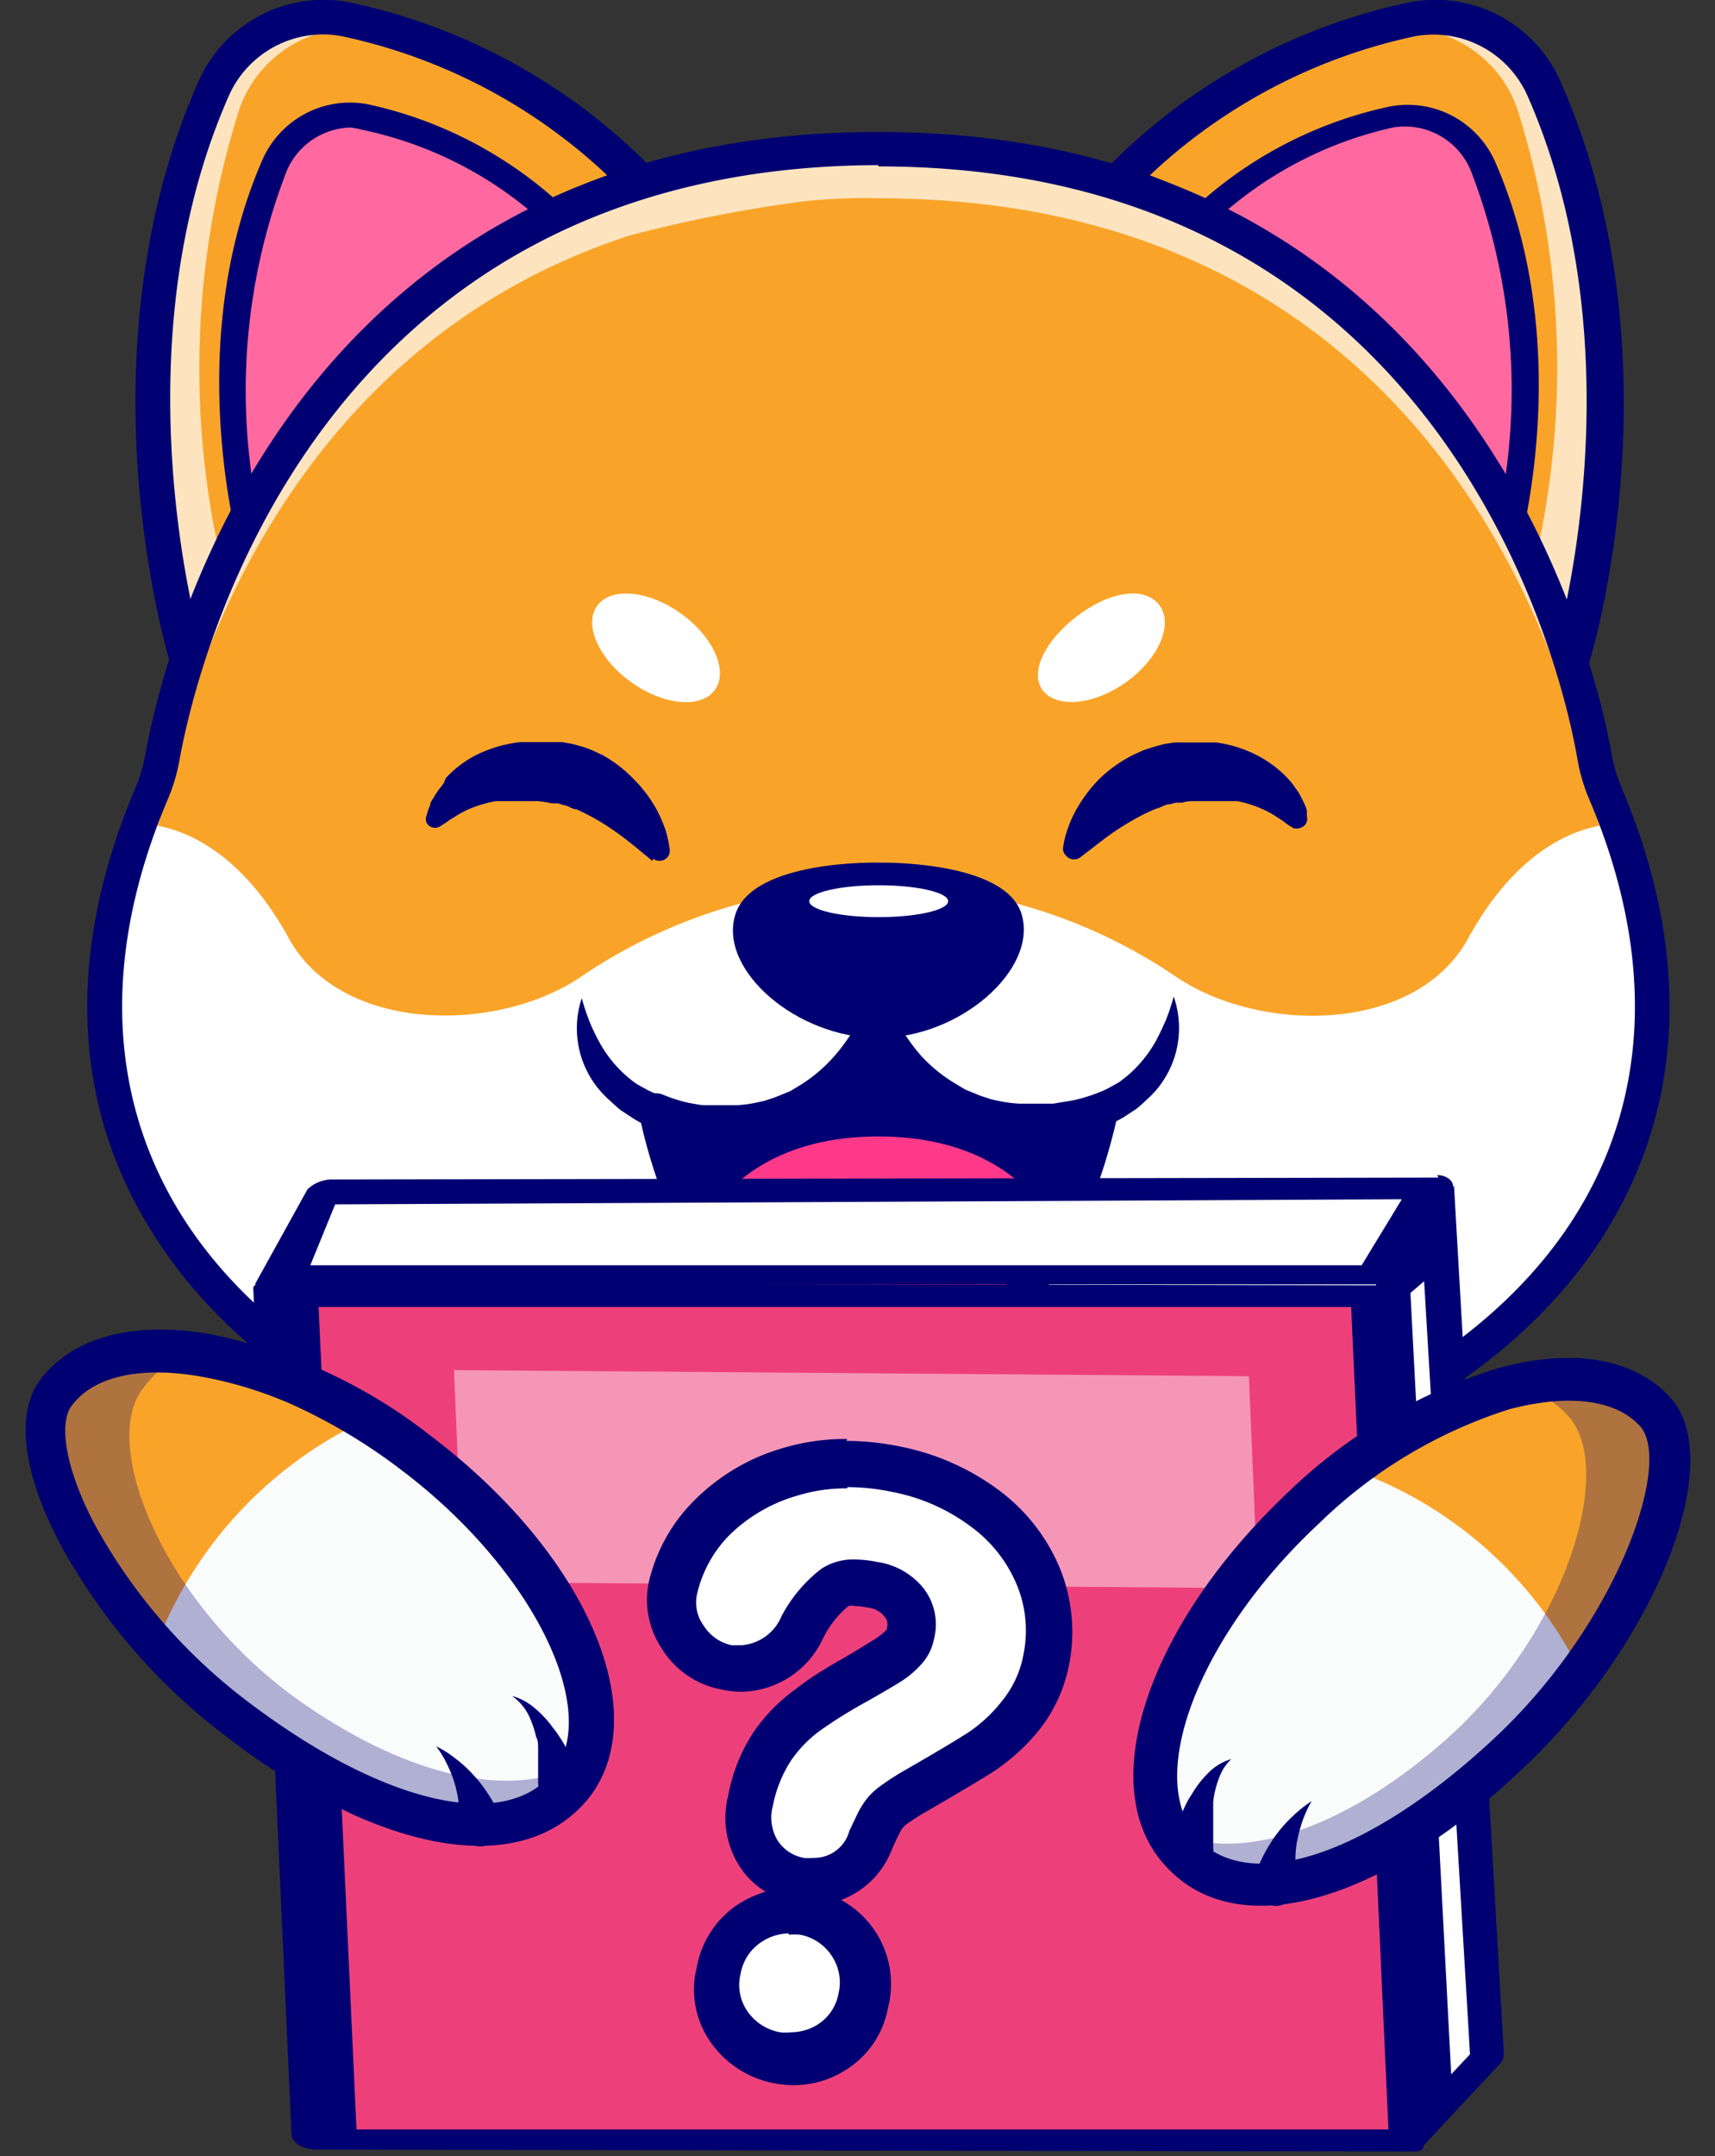 <svg xmlns="http://www.w3.org/2000/svg" viewBox="0 0 53.83 67.64"><rect x="0" y="0" width="53.83" height="67.64" fill="#333333" stroke="none"/><defs><style>.cls-1{fill:#f9a429;}.cls-2{opacity:0.7;}.cls-3,.cls-8{fill:#fff;}.cls-4{fill:#000072;}.cls-5{fill:#ff699f;}.cls-6{fill:#ff398a;}.cls-7{fill:#ed407b;}.cls-8{opacity:0.45;}.cls-9{fill:#fafbfb;}.cls-10{opacity:0.3;}</style></defs><title>a-chi-QA</title><g id="圖層_17" data-name="圖層 17"><path class="cls-1" d="M5.87,20.71S3,11.29,6.7,2.82A3.77,3.77,0,0,1,10.85.61,18.29,18.29,0,0,1,20.1,5.73S10.25,8.21,5.87,20.71Z"/><g class="cls-2"><path class="cls-3" d="M7.51,3.43a3.79,3.79,0,0,1,4-2.52q.6.07,1.32.21a14.66,14.66,0,0,0-2-.51A3.77,3.77,0,0,0,6.7,2.82C3,11.29,5.87,20.71,5.87,20.71A28.68,28.68,0,0,1,7,17.86,27,27,0,0,1,7.51,3.43Z"/></g><path class="cls-4" d="M5.87,21.26h0a.55.55,0,0,1-.51-.39c-.12-.39-2.91-9.71.85-18.27A4.29,4.29,0,0,1,11,.08a18.7,18.7,0,0,1,9.52,5.26.55.55,0,0,1,.15.53.52.52,0,0,1-.39.38A17.86,17.86,0,0,0,14.9,9,24.42,24.42,0,0,0,6.38,20.89.55.55,0,0,1,5.87,21.26ZM10.15,1.08a3.24,3.24,0,0,0-3,2C4.5,9.16,5.37,15.86,6,18.9A24.94,24.94,0,0,1,14.31,8.1a20.22,20.22,0,0,1,4.75-2.6,17.41,17.41,0,0,0-8.31-4.36A3.13,3.13,0,0,0,10.15,1.08Z"/><path class="cls-5" d="M8,17.64S6,11.09,8.62,5.2A2.63,2.63,0,0,1,11.5,3.66a12.73,12.73,0,0,1,6.43,3.57S11.09,9,8,17.64Z"/><path class="cls-4" d="M8,18H8a.38.38,0,0,1-.36-.27c-.08-.27-2-6.75.59-12.7a3,3,0,0,1,3.31-1.76A13,13,0,0,1,18.2,7,.39.39,0,0,1,18,7.6c-.06,0-6.68,1.79-9.62,10.16A.38.38,0,0,1,8,18ZM11,4A2.24,2.24,0,0,0,9,5.36a19.08,19.08,0,0,0-.84,11,16.2,16.2,0,0,1,9-9.28,12.07,12.07,0,0,0-5.75-3A3,3,0,0,0,11,4Z"/><path class="cls-1" d="M49.28,20.71s2.89-9.42-.83-17.89A3.77,3.77,0,0,0,44.3.61a18.29,18.29,0,0,0-9.25,5.12S44.89,8.21,49.28,20.71Z"/><g class="cls-2"><path class="cls-3" d="M47.63,3.43a3.77,3.77,0,0,0-4-2.52c-.4,0-.85.12-1.32.21a14.66,14.66,0,0,1,2-.51,3.77,3.77,0,0,1,4.15,2.21c3.72,8.47.83,17.89.83,17.89a28.68,28.68,0,0,0-1.17-2.85A26.89,26.89,0,0,0,47.63,3.43Z"/></g><path class="cls-4" d="M49.28,21.26a.55.55,0,0,1-.51-.37A24.42,24.42,0,0,0,40.25,9a17.86,17.86,0,0,0-5.33-2.75.52.52,0,0,1-.39-.38.55.55,0,0,1,.15-.53A18.7,18.7,0,0,1,44.2.08,4.29,4.29,0,0,1,49,2.6c3.76,8.56,1,17.88.85,18.27a.55.55,0,0,1-.51.39ZM36.09,5.5a20.22,20.22,0,0,1,4.75,2.6,24.94,24.94,0,0,1,8.32,10.8c.62-3,1.48-9.75-1.2-15.86a3.23,3.23,0,0,0-3.56-1.9A17.41,17.41,0,0,0,36.09,5.5Z"/><path class="cls-5" d="M47.11,17.64s2-6.55-.58-12.44a2.63,2.63,0,0,0-2.88-1.54,12.73,12.73,0,0,0-6.43,3.57S44.06,9,47.11,17.64Z"/><path class="cls-4" d="M47.11,18a.38.38,0,0,1-.36-.26C43.81,9.39,37.19,7.62,37.13,7.6a.4.4,0,0,1-.28-.28A.37.37,0,0,1,37,7a13,13,0,0,1,6.63-3.66,3,3,0,0,1,3.31,1.76c2.61,6,.67,12.43.59,12.7a.38.38,0,0,1-.36.27ZM38,7.06A16.2,16.2,0,0,1,47,16.34a19.08,19.08,0,0,0-.84-11A2.24,2.24,0,0,0,43.72,4,12.07,12.07,0,0,0,38,7.06Z"/><path class="cls-1" d="M27.57,47.64c-16.78,0-27.9-9-23.2-21.78.12-.32.25-.65.39-1a5,5,0,0,0,.33-1.12,27,27,0,0,1,4-9.77c3.19-4.74,8.79-9.31,18.49-9.31,18.08,0,21.9,15.84,22.48,19.08a5,5,0,0,0,.34,1.12C56,38.19,44.79,47.64,27.57,47.64Z"/><path class="cls-3" d="M50.78,25.86s-2.61-.23-4.7,3.58c-1.64,3-6.56,3-9.21,1.17a16.63,16.63,0,0,0-18.59,0c-2.65,1.83-7.57,1.81-9.21-1.17-2.09-3.81-4.7-3.58-4.7-3.58-4.7,12.8,6.42,21.78,23.2,21.78S55.48,38.66,50.78,25.86Z"/><g class="cls-2"><path class="cls-3" d="M50.39,24.88a5.37,5.37,0,0,1-.34-1.12c-.59-3.24-4.4-19.08-22.48-19.08S5.69,20.52,5.1,23.76a5.37,5.37,0,0,1-.34,1.12c-.14.33-.27.66-.39,1a16.21,16.21,0,0,0-1.06,6.48,17.07,17.07,0,0,1,1.06-4.93q.18-.5.39-1a5.47,5.47,0,0,0,.34-1.11C5.59,22.6,8.34,11.08,19.79,7.38A43.52,43.52,0,0,1,25.2,6.32a17.4,17.4,0,0,1,2.37-.1c18.08,0,21.89,15.85,22.48,19.09a5.47,5.47,0,0,0,.34,1.11,17.49,17.49,0,0,1,1.45,5.9A16.67,16.67,0,0,0,50.39,24.88Z"/></g><path class="cls-4" d="M27.57,32.56c2.57,0,5-2.15,4.5-3.87s-4.5-1.63-4.5-1.63-3.95-.1-4.49,1.63S25,32.56,27.57,32.56Z"/><path class="cls-4" d="M28.15,32.47a3.45,3.45,0,0,1-.21.43c-.07.13-.14.26-.22.39a7.27,7.27,0,0,1-.53.71,5.67,5.67,0,0,1-1.38,1.15,5.36,5.36,0,0,1-1.68.64,5.48,5.48,0,0,1-.89.09h-.45l-.43,0c-.15,0-.3,0-.44-.06l-.42-.09a6.68,6.68,0,0,1-.84-.25,2.93,2.93,0,0,1-.4-.19,2.93,2.93,0,0,1-.39-.21l-.38-.25c-.12-.09-.23-.2-.34-.3a3,3,0,0,1-.89-3.22h0s0,0,0,0h0a6.59,6.59,0,0,0,.25.75,6.13,6.13,0,0,0,.33.68,3.85,3.85,0,0,0,.89,1.07,2.92,2.92,0,0,0,.28.21l.31.17a2.37,2.37,0,0,0,.32.14,3.4,3.4,0,0,0,.34.12,4,4,0,0,0,.7.16l.36.06c.12,0,.25,0,.37,0h.36l.35,0a4.07,4.07,0,0,0,.7-.1,1.78,1.78,0,0,0,.33-.09,3.21,3.21,0,0,0,.33-.12l.32-.13.3-.18a4.79,4.79,0,0,0,1.07-.9,5.79,5.79,0,0,0,.43-.55l.2-.3c0-.1.12-.21.15-.29l0,0a.62.62,0,0,1,1.13.51Z"/><path class="cls-4" d="M28.15,32c0,.08.1.19.15.29s.13.2.2.3a5.79,5.79,0,0,0,.43.55A4.79,4.79,0,0,0,30,34l.3.18.32.13a2.53,2.53,0,0,0,.33.12,1.78,1.78,0,0,0,.33.09,4.07,4.07,0,0,0,.7.1l.35,0h.36c.12,0,.25,0,.37,0l.36-.06a4,4,0,0,0,.7-.16,3.4,3.4,0,0,0,.34-.12,2.37,2.37,0,0,0,.32-.14l.31-.17c.1-.06.18-.14.28-.21a4,4,0,0,0,.89-1.07c.12-.21.22-.44.33-.68a6.59,6.59,0,0,0,.25-.75h0s0,0,0,0h0A3,3,0,0,1,36,34.49c-.11.1-.22.21-.34.3l-.38.25a8.77,8.77,0,0,1-.79.4,6.68,6.68,0,0,1-.84.25l-.42.09c-.14,0-.29,0-.44.06l-.43,0h-.45a5.48,5.48,0,0,1-.89-.09,5.36,5.36,0,0,1-1.68-.64A5.67,5.67,0,0,1,28,34a7.27,7.27,0,0,1-.53-.71c-.08-.13-.15-.26-.22-.39a3.45,3.45,0,0,1-.21-.43.62.62,0,0,1,.34-.81.63.63,0,0,1,.79.3Z"/><path class="cls-4" d="M34.56,34.84S33.05,43,27.57,43a6,6,0,0,1-5.08-3.27,15.71,15.71,0,0,1-1.9-4.86,5.67,5.67,0,0,0,7-2.28A5.69,5.69,0,0,0,34.56,34.84Z"/><path class="cls-6" d="M27.57,35.65c-4.57,0-5.65,3.1-5.65,3.1,1.21,1.93,3,3.63,5.65,3.63s4.45-1.7,5.66-3.63C33.23,38.75,32.15,35.65,27.57,35.65Z"/><path class="cls-4" d="M27.57,43.51c-5.85,0-7.45-8.23-7.51-8.58a.55.55,0,0,1,.19-.52.56.56,0,0,1,.56-.07,5.1,5.1,0,0,0,6.31-2.07.54.54,0,0,1,.91,0,5.1,5.1,0,0,0,6.31,2.07.56.56,0,0,1,.56.07.55.55,0,0,1,.19.52C35,35.28,33.43,43.51,27.57,43.51Zm-6.23-7.89c.56,2,2.3,6.81,6.23,6.81s5.68-4.79,6.24-6.81a6.06,6.06,0,0,1-6.24-2.14A6,6,0,0,1,21.34,35.62Z"/><ellipse class="cls-3" cx="27.58" cy="28.27" rx="2.18" ry="0.5"/><ellipse class="cls-3" cx="20.59" cy="20.32" rx="1.33" ry="2.27" transform="translate(-7.9 25.33) rotate(-54.59)"/><path class="cls-3" d="M32.71,21.63c.43.6,1.6.5,2.62-.22s1.5-1.8,1.08-2.4-1.45-.5-2.47.22S32.29,21,32.71,21.63Z"/><path class="cls-4" d="M27.57,48.18C17.23,48.18,8.78,44.74,5,39,2.26,34.9,2,30,4.27,24.67a4.79,4.79,0,0,0,.29-1c.6-3.27,4.5-19.53,23-19.53S50,20.4,50.59,23.67a4.79,4.79,0,0,0,.29,1c2.25,5.28,2,10.23-.7,14.32C46.37,44.74,37.92,48.18,27.57,48.18Zm0-43C9.92,5.22,6.19,20.75,5.63,23.86a5.65,5.65,0,0,1-.37,1.23c-2.09,4.93-1.88,9.53.61,13.3,3.61,5.45,11.72,8.71,21.7,8.71s18.1-3.26,21.71-8.71c2.49-3.77,2.7-8.37.61-13.3a5.65,5.65,0,0,1-.37-1.23C49,20.75,45.23,5.22,27.57,5.22Z"/><path class="cls-4" d="M20.47,27c-.27-.22-.54-.45-.8-.65a8.74,8.74,0,0,0-.79-.55,7.32,7.32,0,0,0-.78-.41c-.13,0-.25-.11-.39-.13l-.2-.06-.2,0a2.89,2.89,0,0,0-.44-.07l-.44,0H16l-.22,0-.21,0a3.91,3.91,0,0,0-.85.25,3.23,3.23,0,0,0-.41.22l-.21.13a2.14,2.14,0,0,1-.19.13l-.11.07a.3.3,0,0,1-.41-.12.3.3,0,0,1,0-.23l.05-.17.06-.15c0-.1.09-.19.14-.29a2.4,2.4,0,0,1,.18-.26l.1-.13L14,24.4a3.4,3.4,0,0,1,1.06-.77,4.15,4.15,0,0,1,1.27-.35l.32,0H17l.32,0h.16l.17,0,.33.06.32.09a3,3,0,0,1,.32.12l.3.14a4.29,4.29,0,0,1,1,.78,4.24,4.24,0,0,1,.73,1,4.87,4.87,0,0,1,.24.57,3.44,3.44,0,0,1,.13.61.31.31,0,0,1-.28.35.3.3,0,0,1-.23-.06Z"/><path class="cls-4" d="M33.37,26.58a2.77,2.77,0,0,1,.15-.6,3.53,3.53,0,0,1,.25-.56,4.51,4.51,0,0,1,.75-1,4.29,4.29,0,0,1,1.07-.75l.31-.14.31-.1.33-.09.33-.05.17,0h.48l.32,0,.32,0a3.94,3.94,0,0,1,1.25.38,3.58,3.58,0,0,1,1.05.79l.11.13.09.13a1.53,1.53,0,0,1,.17.27c.05.1.1.19.14.29a.75.75,0,0,1,.05.16c0,.05,0,.1,0,.17a.29.29,0,0,1-.21.36.31.31,0,0,1-.23,0l-.11-.07a1.82,1.82,0,0,1-.19-.14l-.2-.13a3.3,3.3,0,0,0-.41-.23,3.74,3.74,0,0,0-.84-.27l-.21,0-.22,0-.21,0H38c-.15,0-.3,0-.45,0s-.31,0-.44.05l-.2,0-.2.05c-.14,0-.26.1-.4.13a5.78,5.78,0,0,0-.79.39,8.32,8.32,0,0,0-.8.52l-.82.63,0,0a.33.33,0,0,1-.45-.07A.29.29,0,0,1,33.37,26.58Z"/><path class="cls-7" d="M9.89,67.09c-.12,0,.78-.07.78-.15L9.48,40.61l33.45,0,1.2,26.48Z"/><path class="cls-4" d="M42.41,41l1.17,25.8-32.39,0L10,41l32.39,0m.8-.68h0l-35-.06c-.14,0-.25.07-.24.16l1.2,26.52c0,.26.33.47.73.49h.05l34.5.06c.14,0,.25-.07.25-.16L43.45,40.49c0-.09-.11-.16-.24-.17Z"/><path class="cls-3" d="M10.12,37.52a.52.52,0,0,1,.37-.14l34.6-.1L43,40,8.87,40Z"/><path class="cls-4" d="M44,37.62l-1.26,2.07-33,0,.78-1.91L44,37.62m1.15-.68h0L10.47,37a1.12,1.12,0,0,0-.82.31L8,40.29s0,0,0,0H8l35.25,0h0l2.26-2.9c.24-.21,0-.52-.4-.53Z"/><path class="cls-3" d="M43.73,40.44l1.44-1.23,1.5,25.23a.23.23,0,0,1-.07.18l-1.52,1.62Z"/><path class="cls-4" d="M44.7,40.19l1.44,24.25-.59.63L44.27,40.56l.43-.37m.94-3-2.45,3.09,1.43,27.09,2.44-2.61a.47.47,0,0,0,.14-.36L45.64,37.23Z"/><polygon class="cls-8" points="14.53 49.63 14.25 42.98 39.2 43.17 39.48 49.82 14.53 49.63"/><path class="cls-3" d="M24.85,64.54a2.73,2.73,0,0,1-.5-.05,2.43,2.43,0,0,1-1.45-.92,2.34,2.34,0,0,1,.65-3.29,2.27,2.27,0,0,1,1.23-.37,2.31,2.31,0,0,1,.52.06,2.29,2.29,0,0,1,1.78,2.73A2.22,2.22,0,0,1,26,64.22,2.37,2.37,0,0,1,24.85,64.54ZM25.56,59a2.18,2.18,0,0,1-.49-.06,2,2,0,0,1-1.28-.84,2.13,2.13,0,0,1-.26-1.69,4.67,4.67,0,0,1,.69-1.7,4.85,4.85,0,0,1,1.12-1.14c.38-.26.88-.57,1.49-.91s.86-.5,1.09-.64a2.55,2.55,0,0,0,.46-.41.89.89,0,0,0,.2-.4,1.11,1.11,0,0,0-.2-.91,1.47,1.47,0,0,0-1-.59,2.32,2.32,0,0,0-.56-.07,1.09,1.09,0,0,0-.63.17,3.87,3.87,0,0,0-1,1.24,2.13,2.13,0,0,1-1.9,1.28,2.4,2.4,0,0,1-.46-.05,2.12,2.12,0,0,1-1.36-.94,2.07,2.07,0,0,1-.31-1.51,4.61,4.61,0,0,1,1.23-2.2,5.63,5.63,0,0,1,2.49-1.46,5.92,5.92,0,0,1,1.75-.25,7.64,7.64,0,0,1,1.54.17A6.76,6.76,0,0,1,31,47.3a5.13,5.13,0,0,1,1.68,2.17,4.46,4.46,0,0,1,.22,2.6A4,4,0,0,1,32,53.85,5.57,5.57,0,0,1,30.78,55c-.4.25-1.1.67-2.11,1.24-.24.15-.44.28-.59.39a1.58,1.58,0,0,0-.28.25c-.06.08-.11.16-.16.24s-.16.33-.29.62A1.88,1.88,0,0,1,25.56,59Z"/><path class="cls-4" d="M26.61,46.65A6.86,6.86,0,0,1,28,46.8a6,6,0,0,1,2.49,1.1,4.31,4.31,0,0,1,1.44,1.85,3.75,3.75,0,0,1,.19,2.17,3.21,3.21,0,0,1-.67,1.44,4.55,4.55,0,0,1-1.08,1q-.59.38-2.07,1.23a7.86,7.86,0,0,0-.67.44,2.21,2.21,0,0,0-.41.38,2.82,2.82,0,0,0-.24.36c-.07.13-.17.35-.32.66a1.14,1.14,0,0,1-1.1.85,2.11,2.11,0,0,1-.33,0,1.25,1.25,0,0,1-.82-.54,1.41,1.41,0,0,1-.15-1.1,4,4,0,0,1,.58-1.43,3.86,3.86,0,0,1,.94-.95,14.94,14.94,0,0,1,1.42-.88c.51-.29.89-.51,1.12-.66a3,3,0,0,0,.63-.55,1.62,1.62,0,0,0,.36-.73A1.85,1.85,0,0,0,29,49.84,2.27,2.27,0,0,0,27.55,49a3.86,3.86,0,0,0-.72-.08,1.81,1.81,0,0,0-1.06.3,4.53,4.53,0,0,0-1.24,1.48,1.48,1.48,0,0,1-1.26.91l-.3,0a1.37,1.37,0,0,1-.88-.61,1.23,1.23,0,0,1-.21-1,3.86,3.86,0,0,1,1-1.83,5,5,0,0,1,2.17-1.26,5.1,5.1,0,0,1,1.53-.22m-1.83,14a2.2,2.2,0,0,1,.36,0,1.52,1.52,0,0,1,1,.67,1.49,1.49,0,0,1,.21,1.17,1.46,1.46,0,0,1-.69,1,1.58,1.58,0,0,1-.8.22,1.39,1.39,0,0,1-.35,0,1.58,1.58,0,0,1-1-.63,1.45,1.45,0,0,1-.23-1.22,1.49,1.49,0,0,1,.68-1,1.58,1.58,0,0,1,.83-.25m1.83-15.51h0a6.8,6.8,0,0,0-2,.28,6.44,6.44,0,0,0-2.81,1.66,5.29,5.29,0,0,0-1.42,2.57,2.75,2.75,0,0,0,.41,2.06A2.79,2.79,0,0,0,22.66,53a2.54,2.54,0,0,0,.61.07,2.88,2.88,0,0,0,2.57-1.69,3.13,3.13,0,0,1,.79-1,.41.41,0,0,1,.2,0,2.27,2.27,0,0,1,.41.05.75.75,0,0,1,.53.29.35.35,0,0,1,.07.33s0,.05,0,.06a2.08,2.08,0,0,1-.32.27c-.2.13-.55.34-1,.61-.64.36-1.15.68-1.55,1a5.44,5.44,0,0,0-1.3,1.32,5.36,5.36,0,0,0-.81,2,2.82,2.82,0,0,0,.37,2.26,2.55,2.55,0,0,0,.8.77,3.56,3.56,0,0,0-.82.37,3,3,0,0,0-1.34,2,2.86,2.86,0,0,0,.5,2.44,3.14,3.14,0,0,0,1.88,1.19,3,3,0,0,0,.66.07,3,3,0,0,0,1.54-.42,2.9,2.9,0,0,0,1.42-2A3,3,0,0,0,26.4,59.6,2.73,2.73,0,0,0,28,58c.12-.27.21-.45.27-.56a.42.42,0,0,1,.08-.12.73.73,0,0,1,.14-.12c.09-.06.25-.18.53-.34,1-.58,1.71-1,2.12-1.26a6.37,6.37,0,0,0,1.41-1.25,4.72,4.72,0,0,0,1-2.1,5.32,5.32,0,0,0-.26-3,5.84,5.84,0,0,0-1.92-2.49,7.65,7.65,0,0,0-3.1-1.38,8.48,8.48,0,0,0-1.7-.18Z"/><path class="cls-1" d="M37.06,58.11c2,2.14,6.13.75,10.24-3.08s6.05-9.23,4.63-10.75c-2-2.14-7-.79-11,3S35.07,56,37.06,58.11Z"/><path class="cls-9" d="M37,58h0l.1.11a2.9,2.9,0,0,0,1.2.79h0A4.32,4.32,0,0,0,40.4,59a6.7,6.7,0,0,0,1-.25A16.33,16.33,0,0,0,47.3,55a18.41,18.41,0,0,0,2.29-2.58,12.71,12.71,0,0,0-4-4.68,12.52,12.52,0,0,0-3.25-1.67c-.48.37-1,.77-1.44,1.21C36.84,51.06,35.13,55.81,37,58Z"/><path class="cls-4" d="M44,58.38c-3.09,1.77-5.8,1.9-7.39.18h0C34.29,56.11,36,51,40.42,46.82a16.47,16.47,0,0,1,6.6-3.9c2.34-.64,4.25-.32,5.39.9,1.85,2-.46,7.79-4.66,11.7A21.36,21.36,0,0,1,44,58.38Zm-6.43-.72c1.66,1.78,5.4.53,9.31-3.11s5.63-8.7,4.59-9.82c-.77-.84-2.26-1-4.07-.53a15.07,15.07,0,0,0-6,3.59c-3.77,3.51-5.5,8-3.79,9.87Z"/><g class="cls-10"><path class="cls-4" d="M45.26,54.68c3.84-3.32,5.45-8.51,4-10.22a3.76,3.76,0,0,0-1.47-1c1.76-.36,3.27-.11,4.17.86C53.35,45.8,51.4,51.21,47.3,55s-8.25,5.22-10.24,3.08a3,3,0,0,1-.46-.66C38.82,58.5,42.1,57.43,45.26,54.68Z"/></g><path class="cls-4" d="M38.65,55.18a1.51,1.51,0,0,0-.4.63,2.94,2.94,0,0,0-.17.71c0,.12,0,.24,0,.36v.36c0,.13,0,.25,0,.37l0,.36h0a.67.67,0,0,1-.6.74.68.68,0,0,1-.74-.6.83.83,0,0,1,0-.28l.14-.4c0-.13.1-.27.15-.39s.11-.26.17-.39.13-.25.21-.37a3.24,3.24,0,0,1,.51-.66A1.69,1.69,0,0,1,38.65,55.18Z"/><path class="cls-4" d="M41.17,56.5a3.6,3.6,0,0,0-.29.63,4.64,4.64,0,0,0-.17.64,3.35,3.35,0,0,0-.05.63,2.92,2.92,0,0,0,.05.6.69.69,0,0,1-.57.78.68.68,0,0,1-.77-.57.54.54,0,0,1,0-.31v0a4.43,4.43,0,0,1,.31-.74,4.77,4.77,0,0,1,.41-.65,4.26,4.26,0,0,1,.49-.54A3.94,3.94,0,0,1,41.17,56.5Z"/><path class="cls-1" d="M18,56c-1.76,2.33-6,1.36-10.5-2s-7-8.56-5.71-10.23c1.76-2.33,6.83-1.49,11.31,1.89S19.71,53.63,18,56Z"/><path class="cls-9" d="M18,55.84h0L18,56a3,3,0,0,1-1.12.91h0a4.22,4.22,0,0,1-2.12.35,6.62,6.62,0,0,1-1-.14,16.39,16.39,0,0,1-6.22-3.14A17.83,17.83,0,0,1,4.9,51.61a12.91,12.91,0,0,1,6.59-7.07c.52.32,1,.67,1.56,1.06C17.44,48.92,19.63,53.47,18,55.84Z"/><path class="cls-4" d="M11.1,56.93a21.51,21.51,0,0,1-4-2.46,18.86,18.86,0,0,1-5.19-6c-1.2-2.25-1.43-4.14-.65-5.18,1-1.33,2.88-1.85,5.27-1.45a16.34,16.34,0,0,1,7,3.21c4.84,3.66,7,8.61,5,11.29h0C17.06,58.23,14.35,58.38,11.1,56.93ZM9.24,44.09a12.6,12.6,0,0,0-3-.92c-1.86-.31-3.31,0-4,.94-.36.48-.27,1.83.76,3.76a17.55,17.55,0,0,0,4.82,5.54c4.26,3.22,8.1,4.08,9.57,2.15s-.67-6.33-4.77-9.43A17.67,17.67,0,0,0,9.24,44.09ZM18,56Z"/><g class="cls-10"><path class="cls-4" d="M9.44,53.38c-4.16-2.91-6.3-7.91-5-9.76A3.78,3.78,0,0,1,5.8,42.44c-1.79-.18-3.26.22-4.06,1.27C.49,45.38,3,50.56,7.45,53.94s8.74,4.35,10.5,2a3.28,3.28,0,0,0,.39-.71C16.24,56.52,12.87,55.79,9.44,53.38Z"/></g><path class="cls-4" d="M16.07,53.2a1.82,1.82,0,0,1,.71.38,3.28,3.28,0,0,1,.57.61c.09.11.17.23.25.35s.14.24.21.36l.19.37.17.39a.67.67,0,0,1-1.22.55.67.67,0,0,1-.06-.28h0v-.36c0-.12,0-.24,0-.37s0-.24,0-.36,0-.24-.06-.35a3.32,3.32,0,0,0-.24-.69A1.63,1.63,0,0,0,16.07,53.2Z"/><path class="cls-4" d="M13.69,54.78a3.19,3.19,0,0,1,.6.38,3.71,3.71,0,0,1,.55.5,4,4,0,0,1,.47.6,3.91,3.91,0,0,1,.38.7h0a.69.69,0,0,1-.34.9.67.67,0,0,1-.89-.34.57.57,0,0,1-.06-.31,4.16,4.16,0,0,0,0-.61,3.56,3.56,0,0,0-.12-.62,3.61,3.61,0,0,0-.24-.62A3.16,3.16,0,0,0,13.69,54.78Z"/></g></svg>